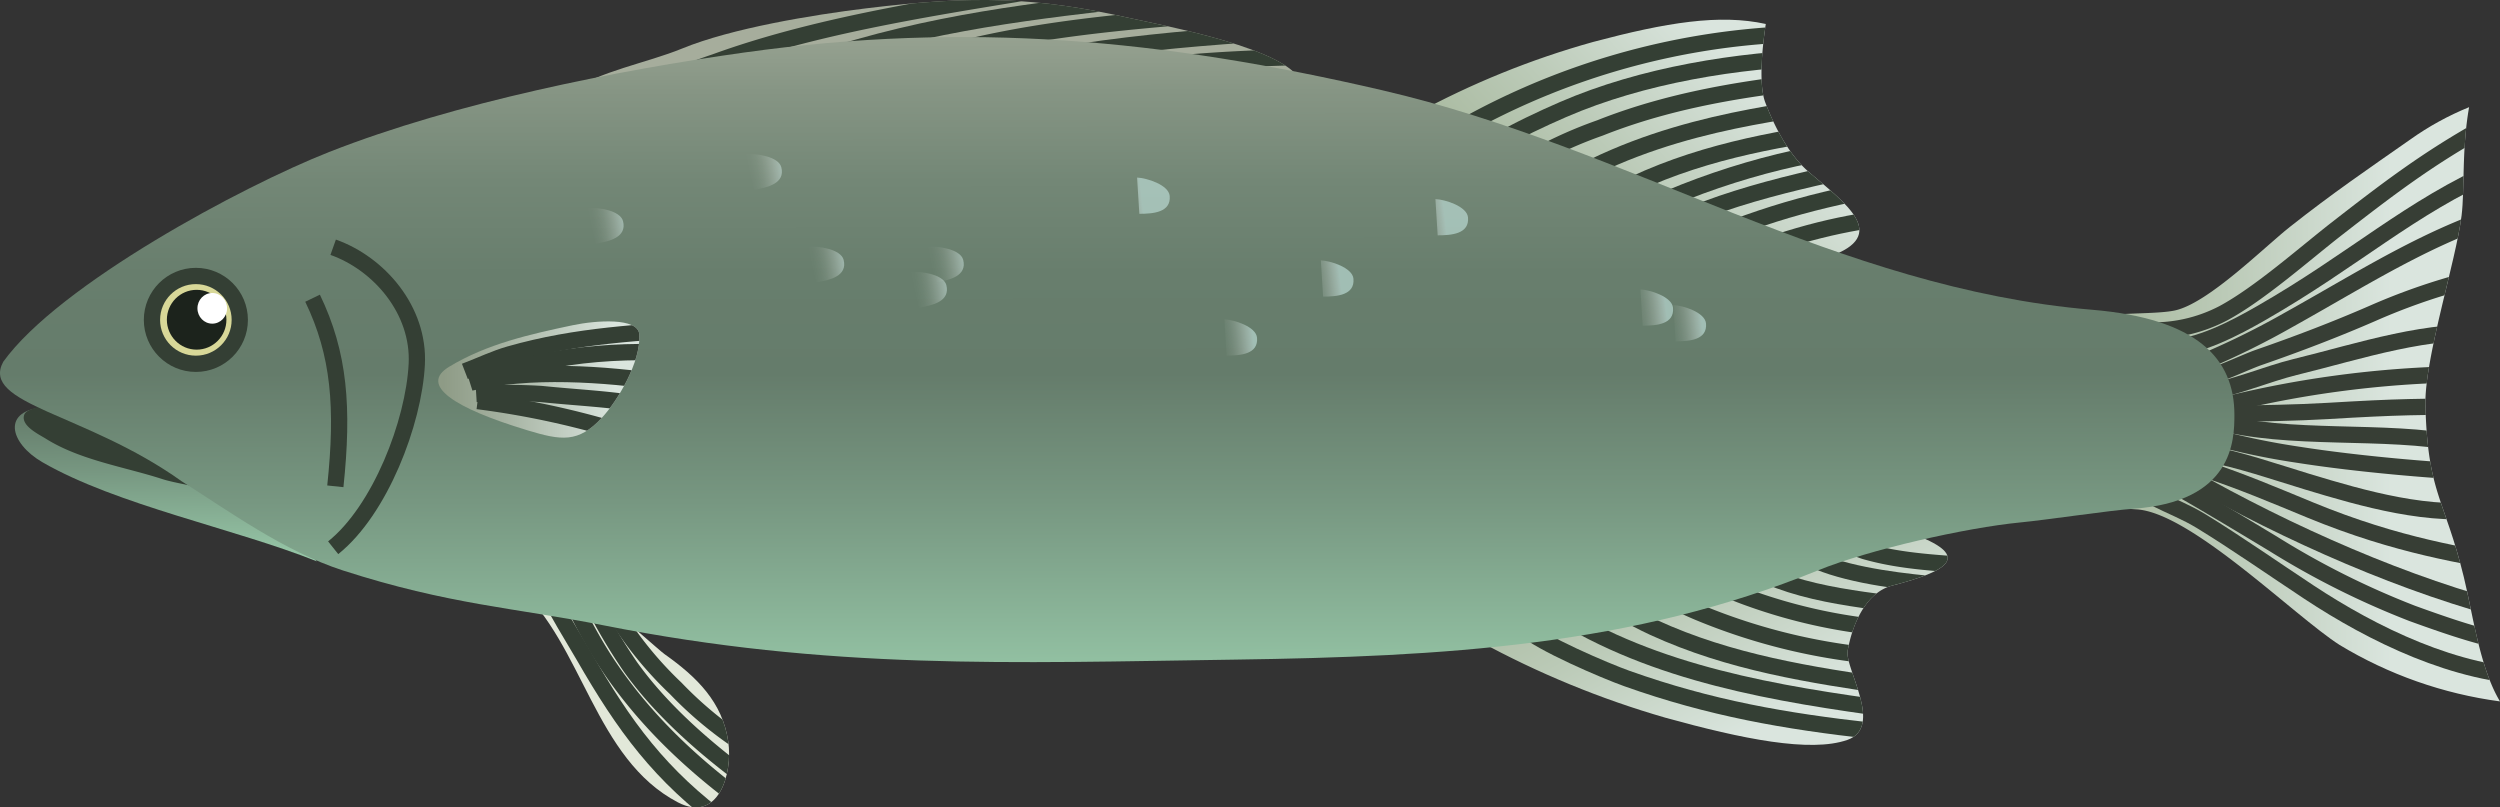 <svg id="Group_732" data-name="Group 732" xmlns="http://www.w3.org/2000/svg" xmlns:xlink="http://www.w3.org/1999/xlink" width="307.384" height="99.275" viewBox="0 0 307.384 99.275">
  <rect x="0" y="0" width="307.384" height="99.275" fill="#333333" stroke="none"/>
  <defs>
    <linearGradient id="linear-gradient" x1="0.479" y1="-0.427" x2="0.52" y2="1.529" gradientUnits="objectBoundingBox">
      <stop offset="0.054" stop-color="#a6ad9c"/>
      <stop offset="0.061" stop-color="#a0a998"/>
      <stop offset="0.104" stop-color="#869584"/>
      <stop offset="0.148" stop-color="#738776"/>
      <stop offset="0.193" stop-color="#687e6d"/>
      <stop offset="0.242" stop-color="#657c6b"/>
      <stop offset="0.435" stop-color="#779781"/>
      <stop offset="0.763" stop-color="#9bcead"/>
    </linearGradient>
    <clipPath id="clip-path">
      <path id="Path_13989" data-name="Path 13989" d="M761.514,663.345c2.187-.972,8.193-.557,10.835-1.111,4.1-.862,11.013-7.788,14.168-10.279,5.279-4.167,9.482-7.025,14.79-10.735a35.533,35.533,0,0,1,7.247-3.988c-.924,5.278-.522,10.045-.924,13.335-.681,5.576-4.591,17.636-4.445,23.336.278,10.834,2.337,11.358,4.723,21.114,1.115,4.562,1.944,11.112,4.445,15.28a51.268,51.268,0,0,1-19.725-6.945c-5.565-3.562-18.333-16.317-25-16.669-10.557-.556-10.279-3.334-10.834-10C756.344,671.315,756.513,665.568,761.514,663.345Z" transform="translate(-756.63 -637.231)" fill="none"/>
    </clipPath>
    <linearGradient id="linear-gradient-2" y1="0.5" x2="1" y2="0.5" gradientUnits="objectBoundingBox">
      <stop offset="0.095" stop-color="#a6b79c"/>
      <stop offset="0.396" stop-color="#bbcab7"/>
      <stop offset="0.763" stop-color="#dae5de"/>
    </linearGradient>
    <clipPath id="clip-path-2">
      <path id="Path_13995" data-name="Path 13995" d="M301.539,777.287c8,7.08,9.436,21.17,19.693,26.531,4.939,2.581,6.777-3.485,6.181-7.5-.716-4.821-3.822-7.889-7.829-10.726C317.933,784.428,303.743,770.487,301.539,777.287Z" transform="translate(-301.539 -775.426)" fill="none"/>
    </clipPath>
    <clipPath id="clip-path-3">
      <path id="Path_14002" data-name="Path 14002" d="M316.682,616.693c3.816-2.635,9.539-3.583,13.954-5.39,6.109-2.5,16.005-4.132,22.618-4.939,13.3-1.621,20.918-1.4,32.469,1.205,3.883.874,20.038,3.831,21.04,8.048-22.559,2.5-45.387.456-68.041.439C332.879,616.052,325.109,614.37,316.682,616.693Z" transform="translate(-316.682 -605.338)" fill="none"/>
    </clipPath>
    <clipPath id="clip-path-4">
      <path id="Path_14013" data-name="Path 14013" d="M568.5,622.831a104.392,104.392,0,0,1,21.937-8.9c9.04-2.406,15.542-3.455,21.226-2.209-.5,3.308-.855,7.564-.061,9.654,1.288,3.386,3.087,6.6,5.367,8.558,4.495,3.858,10.064,7.763,2.417,10.427-10.223,3.562-24.58-1.424-29.322-3.613-6.955-3.21-12.133-7.429-18.432-11.3C570.245,624.589,570.148,625.007,568.5,622.831Z" transform="translate(-568.496 -611.192)" fill="none"/>
    </clipPath>
    <linearGradient id="linear-gradient-3" x1="0.094" y1="0.837" x2="1.05" y2="0.313" xlink:href="#linear-gradient-2"/>
    <clipPath id="clip-path-5">
      <path id="Path_14023" data-name="Path 14023" d="M587.549,774.03a113.512,113.512,0,0,0,22.944,9.443c9.491,2.629,17.852,4.318,22.382,2.734s-.348-8.792.039-10.979c.536-3.033,2.134-7.131,5.489-8,7-1.817,9.614-3.585,2.964-6.181-10.558-4.122-25.547-2.462-30.623-.392-7.445,3.037-13.039,7.126-19.809,10.845C589.448,772.316,589.356,771.9,587.549,774.03Z" transform="translate(-587.549 -758.503)" fill="none"/>
    </clipPath>
    <linearGradient id="linear-gradient-4" x1="0.117" y1="-0.01" x2="1.023" y2="0.85" xlink:href="#linear-gradient-2"/>
    <linearGradient id="linear-gradient-5" x1="0.499" y1="-0.124" x2="0.501" y2="1.254" gradientUnits="objectBoundingBox">
      <stop offset="0.054" stop-color="#a6ad9c"/>
      <stop offset="0.071" stop-color="#a0a998"/>
      <stop offset="0.168" stop-color="#869584"/>
      <stop offset="0.269" stop-color="#738776"/>
      <stop offset="0.372" stop-color="#687e6d"/>
      <stop offset="0.484" stop-color="#657c6b"/>
      <stop offset="0.627" stop-color="#779781"/>
      <stop offset="0.87" stop-color="#9bcead"/>
    </linearGradient>
    <linearGradient id="linear-gradient-6" y1="0.5" x2="1.157" y2="0.5" gradientUnits="objectBoundingBox">
      <stop offset="0.095" stop-color="#8e9b86"/>
      <stop offset="0.327" stop-color="#a5b2a1"/>
      <stop offset="0.763" stop-color="#dae5de"/>
    </linearGradient>
    <clipPath id="clip-path-6">
      <path id="Path_14033" data-name="Path 14033" d="M279.2,706.579c4.634-2.811,9.938-4,15.211-5.113,2.806-.59,8.057-.985,8.181,1.15.194,3.372-2.661,8.14-4.6,10.226-2.909,3.127-4.985,2.812-9.2,1.534C279.772,711.644,275.5,708.823,279.2,706.579Z" transform="translate(-277.869 -700.998)" fill="none"/>
    </clipPath>
    <linearGradient id="linear-gradient-7" x1="0.002" y1="0.518" x2="0.993" y2="0.384" gradientUnits="objectBoundingBox">
      <stop offset="0" stop-color="#fff" stop-opacity="0"/>
      <stop offset="0.156" stop-color="#fefefe" stop-opacity="0.016"/>
      <stop offset="0.292" stop-color="#fbfdfc" stop-opacity="0.063"/>
      <stop offset="0.421" stop-color="#f6faf9" stop-opacity="0.141"/>
      <stop offset="0.545" stop-color="#eff7f5" stop-opacity="0.255"/>
      <stop offset="0.666" stop-color="#e6f2f0" stop-opacity="0.4"/>
      <stop offset="0.784" stop-color="#dbedea" stop-opacity="0.58"/>
      <stop offset="0.898" stop-color="#cee6e2" stop-opacity="0.784"/>
      <stop offset="1" stop-color="#c1e0db"/>
    </linearGradient>
    <linearGradient id="linear-gradient-12" x1="-5.186" y1="-34.095" x2="-4.104" y2="-34.227" xlink:href="#linear-gradient-7"/>
    <linearGradient id="linear-gradient-13" x1="-4.532" y1="-34.527" x2="-3.45" y2="-34.659" xlink:href="#linear-gradient-7"/>
    <linearGradient id="linear-gradient-14" x1="-4.855" y1="-34.929" x2="-3.773" y2="-35.061" xlink:href="#linear-gradient-7"/>
    <linearGradient id="linear-gradient-15" x1="-5.198" y1="-35.412" x2="-4.115" y2="-35.544" xlink:href="#linear-gradient-7"/>
    <linearGradient id="linear-gradient-16" x1="-4.839" y1="-36.338" x2="-3.756" y2="-36.47" xlink:href="#linear-gradient-7"/>
    <linearGradient id="linear-gradient-17" x1="-4.775" y1="-36.491" x2="-3.693" y2="-36.623" xlink:href="#linear-gradient-7"/>
  </defs>
  <path id="Path_13973" data-name="Path 13973" d="M188.973,745.469c-10.064-4.022-24.6-6.912-33.73-12.181-4.076-2.353-5.13-6.495.444-6.77,5.749-.283,14.141,3.972,19.307,6.432C180.5,735.573,185.647,741.747,188.973,745.469Z" transform="translate(-150.019 -676.451)" fill="url(#linear-gradient)"/>
  <g id="Group_630" data-name="Group 630" transform="translate(251.66 13.175)">
    <g id="Group_629" data-name="Group 629" clip-path="url(#clip-path)">
      <path id="Path_13974" data-name="Path 13974" d="M761.514,663.345c2.187-.972,8.193-.557,10.835-1.111,4.1-.862,11.013-7.788,14.168-10.279,5.279-4.167,9.482-7.025,14.79-10.735a35.533,35.533,0,0,1,7.247-3.988c-.924,5.278-.522,10.045-.924,13.335-.681,5.576-4.591,17.636-4.445,23.336.278,10.834,2.337,11.358,4.723,21.114,1.115,4.562,1.944,11.112,4.445,15.28a51.268,51.268,0,0,1-19.725-6.945c-5.565-3.562-18.333-16.317-25-16.669-10.557-.556-10.279-3.334-10.834-10C756.344,671.315,756.513,665.568,761.514,663.345Z" transform="translate(-756.63 -637.231)" fill="url(#linear-gradient-2)"/>
      <path id="Path_13975" data-name="Path 13975" d="M786.2,668.3a18.553,18.553,0,0,0,9.507-2.107c4.492-2.427,9.963-7.295,13.983-10.422,6.264-4.872,11.061-8.521,17.923-12.354" transform="translate(-773.985 -640.863)" fill="none" stroke="#373e35" stroke-width="2"/>
      <path id="Path_13976" data-name="Path 13976" d="M792.519,677.56c3.634.17,8.518-2.478,11.485-4.176,11.5-6.579,18.328-13.047,29.059-17.748" transform="translate(-777.693 -648.032)" fill="none" stroke="#373e35" stroke-width="2"/>
      <path id="Path_13977" data-name="Path 13977" d="M795.468,686.1a8.357,8.357,0,0,0,3.544-.956,99.167,99.167,0,0,0,10.212-5.064c10.191-5.667,19.5-11.868,30.964-14.339" transform="translate(-779.424 -653.965)" fill="none" stroke="#373e35" stroke-width="2"/>
      <path id="Path_13978" data-name="Path 13978" d="M797.995,699.288c2.545.056,6.764-2.165,9.049-2.958,4.678-1.623,9.381-3.415,13.921-5.394a77.871,77.871,0,0,1,17.748-5.394" transform="translate(-780.907 -665.584)" fill="none" stroke="#373e35" stroke-width="2"/>
      <path id="Path_13979" data-name="Path 13979" d="M802.207,711.83c4.176-.7,8.3-2.484,11.658-3.306,8.145-1.991,16.443-4.865,24.883-4.176" transform="translate(-783.379 -676.561)" fill="none" stroke="#373e35" stroke-width="2"/>
      <path id="Path_13980" data-name="Path 13980" d="M804.314,721.062a128.685,128.685,0,0,1,31.843-4.35" transform="translate(-784.616 -683.879)" fill="none" stroke="#373e35" stroke-width="2"/>
      <path id="Path_13981" data-name="Path 13981" d="M806.42,730.612c9.3,2.56,20.845.932,30.277,2.784" transform="translate(-785.852 -692.036)" fill="none" stroke="#373e35" stroke-width="2"/>
      <path id="Path_13982" data-name="Path 13982" d="M805.577,735.246a90.487,90.487,0,0,0,10.788,2.262c7.341,1.155,16.7,1.914,20.881,2.088" transform="translate(-785.357 -694.756)" fill="none" stroke="#373e35" stroke-width="2"/>
      <path id="Path_13983" data-name="Path 13983" d="M803.892,740.3c3.835.63,8.823,2.358,12.528,3.48,6.741,2.041,15.3,4.526,22.447,3.306" transform="translate(-784.368 -697.722)" fill="none" stroke="#373e35" stroke-width="2"/>
      <path id="Path_13984" data-name="Path 13984" d="M802.207,744.513c4.872,1.566,9.234,3.433,13.573,5.22,10.955,4.512,18.967,5.568,25.231,6.786" transform="translate(-783.379 -700.195)" fill="none" stroke="#373e35" stroke-width="2"/>
      <path id="Path_13985" data-name="Path 13985" d="M798.416,747.04c12.51,7.129,27.145,13.572,40.37,16.879" transform="translate(-781.154 -701.678)" fill="none" stroke="#373e35" stroke-width="2"/>
      <path id="Path_13986" data-name="Path 13986" d="M792.941,750.41c.185.451,1.062-.041,1.74.348,3.606,2.072,7.56,4.459,11.136,6.612A101.612,101.612,0,0,0,822.87,765.9c8.008,2.912,11.4,3.72,14.442,3.654" transform="translate(-777.941 -703.656)" fill="none" stroke="#373e35" stroke-width="2"/>
      <path id="Path_13987" data-name="Path 13987" d="M788.307,753.358c2.436,1.218,4.031,1.792,5.931,2.954,4.207,2.572,9.1,5.988,13.21,8.7,7.9,5.217,18.1,10.216,28.015,10.441" transform="translate(-775.221 -705.386)" fill="none" stroke="#373e35" stroke-width="2"/>
      <path id="Path_13988" data-name="Path 13988" d="M810.632,727.259c3.714-.052,8.477-.126,12.18-.348,8.7-.522,11.541-.551,19.489-.522" transform="translate(-788.324 -689.554)" fill="none" stroke="#373e35" stroke-width="2"/>
    </g>
  </g>
  <g id="Group_632" data-name="Group 632" transform="translate(63.663 70.263)">
    <g id="Group_631" data-name="Group 631" clip-path="url(#clip-path-2)">
      <path id="Path_13990" data-name="Path 13990" d="M301.539,777.287c8,7.08,9.436,21.17,19.693,26.531,4.939,2.581,6.777-3.485,6.181-7.5-.716-4.821-3.822-7.889-7.829-10.726C317.933,784.428,303.743,770.487,301.539,777.287Z" transform="translate(-301.539 -775.426)" fill="#e2e8d9"/>
      <path id="Path_13991" data-name="Path 13991" d="M310.219,780.738c.761,2.04,3.448,6.307,4.524,8.178,5.007,8.7,9.378,14.71,17.574,20.707" transform="translate(-306.633 -778.544)" fill="none" stroke="#343f34" stroke-width="2"/>
      <path id="Path_13992" data-name="Path 13992" d="M316.959,782.423a61.728,61.728,0,0,0,4.19,7.806c4.96,7.681,11.371,13.542,18.778,18.817" transform="translate(-310.589 -779.533)" fill="none" stroke="#343f34" stroke-width="2"/>
      <path id="Path_13993" data-name="Path 13993" d="M323.7,784.529a66.566,66.566,0,0,0,4.713,8c4.419,6.177,10.97,11.531,17.211,15.84" transform="translate(-314.544 -780.769)" fill="none" stroke="#343f34" stroke-width="2"/>
      <path id="Path_13994" data-name="Path 13994" d="M330.438,787.9a45.583,45.583,0,0,0,7.482,9.222,46.775,46.775,0,0,0,12.007,9.049" transform="translate(-318.5 -782.747)" fill="none" stroke="#343f34" stroke-width="2"/>
    </g>
  </g>
  <g id="Group_634" data-name="Group 634" transform="translate(69.919 0)">
    <g id="Group_633" data-name="Group 633" clip-path="url(#clip-path-3)">
      <path id="Path_13996" data-name="Path 13996" d="M316.682,616.693c3.816-2.635,9.539-3.583,13.954-5.39,6.109-2.5,16.005-4.132,22.618-4.939,13.3-1.621,20.918-1.4,32.469,1.205,3.883.874,20.038,3.831,21.04,8.048-22.559,2.5-45.387.456-68.041.439C332.879,616.052,325.109,614.37,316.682,616.693Z" transform="translate(-316.682 -605.338)" fill="#a6ad9c"/>
      <path id="Path_13997" data-name="Path 13997" d="M335.071,614.8a69.212,69.212,0,0,1,10.408-4.45c13.569-4.939,29.506-7.092,43.708-9.471" transform="translate(-327.475 -602.719)" fill="none" stroke="#343f34" stroke-width="2"/>
      <path id="Path_13998" data-name="Path 13998" d="M359.081,616.975c5.164-3.295,12.274-5.314,18.1-6.96,14.079-3.981,26.714-4.961,40.2-6.612" transform="translate(-341.566 -604.202)" fill="none" stroke="#343f34" stroke-width="2"/>
      <path id="Path_13999" data-name="Path 13999" d="M388.145,619.273a83.923,83.923,0,0,1,18.1-6.438c13.538-3.434,27.391-3.9,41.239-5.22" transform="translate(-358.624 -606.674)" fill="none" stroke="#343f34" stroke-width="2"/>
      <path id="Path_14000" data-name="Path 14000" d="M405.837,623.33c3.529-.716,8.037-2.79,11.759-3.734,15.126-3.836,30.828-4.83,46.359-5.663" transform="translate(-369.007 -610.383)" fill="none" stroke="#343f34" stroke-width="2"/>
      <path id="Path_14001" data-name="Path 14001" d="M435.744,628.2a91.977,91.977,0,0,1,17.923-4.35c10.867-1.685,21.564-1.761,32.539-1.914" transform="translate(-386.56 -615.08)" fill="none" stroke="#343f34" stroke-width="2"/>
    </g>
  </g>
  <g id="Group_636" data-name="Group 636" transform="translate(173.943 2.418)">
    <g id="Group_635" data-name="Group 635" clip-path="url(#clip-path-4)">
      <path id="Path_14003" data-name="Path 14003" d="M568.5,622.831a104.392,104.392,0,0,1,21.937-8.9c9.04-2.406,15.542-3.455,21.226-2.209-.5,3.308-.855,7.564-.061,9.654,1.288,3.386,3.087,6.6,5.367,8.558,4.495,3.858,10.064,7.763,2.417,10.427-10.223,3.562-24.58-1.424-29.322-3.613-6.955-3.21-12.133-7.429-18.432-11.3C570.245,624.589,570.148,625.007,568.5,622.831Z" transform="translate(-568.496 -611.192)" fill="url(#linear-gradient-3)"/>
      <path id="Path_14004" data-name="Path 14004" d="M570.535,629.9a89.767,89.767,0,0,1,56.2-14.268" transform="translate(-569.693 -613.629)" fill="none" stroke="#343f34" stroke-width="2"/>
      <path id="Path_14005" data-name="Path 14005" d="M573.905,638.541c4.012-4.118,10.875-7.521,16.008-9.745,9.786-4.239,21.4-6.09,32.017-6.438" transform="translate(-571.671 -617.745)" fill="none" stroke="#343f34" stroke-width="2"/>
      <path id="Path_14006" data-name="Path 14006" d="M587.384,642.7a52.891,52.891,0,0,1,14.965-8.178c9.966-3.957,20.735-5.335,31.5-6.264" transform="translate(-579.581 -621.206)" fill="none" stroke="#343f34" stroke-width="2"/>
      <path id="Path_14007" data-name="Path 14007" d="M597.914,650.673c12.528-10.092,28.189-12.18,36.89-13.572" transform="translate(-585.762 -626.398)" fill="none" stroke="#343f34" stroke-width="2"/>
      <path id="Path_14008" data-name="Path 14008" d="M605.5,659.053c1.037-2.044,6.446-5.477,8.179-6.439,9.2-5.108,18.793-6.96,28.015-8.352" transform="translate(-590.211 -630.601)" fill="none" stroke="#343f34" stroke-width="2"/>
      <path id="Path_14009" data-name="Path 14009" d="M618.133,667.229c3.113-3.43,7.79-5.351,11.9-7.221,8.925-4.059,21.162-6.178,28.47-7.744" transform="translate(-597.628 -635.298)" fill="none" stroke="#343f34" stroke-width="2"/>
      <path id="Path_14010" data-name="Path 14010" d="M633.3,671.532c1.869-2.37,8.548-5.131,10.962-6.09,8.725-3.466,16.618-5.143,25.927-6.439" transform="translate(-606.528 -639.253)" fill="none" stroke="#343f34" stroke-width="2"/>
      <path id="Path_14011" data-name="Path 14011" d="M647.619,677.32c2.5-1.987,8.893-4.263,11.832-5.22,7.48-2.436,12.519-3.046,20.359-3.828" transform="translate(-614.933 -644.692)" fill="none" stroke="#343f34" stroke-width="2"/>
      <path id="Path_14012" data-name="Path 14012" d="M611.815,663.731c1.508-.979,2.89-2.168,4.435-3.131,8.58-5.356,20.8-9.223,29.67-10.441" transform="translate(-593.92 -634.062)" fill="none" stroke="#343f34" stroke-width="2"/>
    </g>
  </g>
  <g id="Group_638" data-name="Group 638" transform="translate(181.813 63.272)">
    <g id="Group_637" data-name="Group 637" clip-path="url(#clip-path-5)">
      <path id="Path_14014" data-name="Path 14014" d="M587.549,774.03a113.512,113.512,0,0,0,22.944,9.443c9.491,2.629,17.852,4.318,22.382,2.734s-.348-8.792.039-10.979c.536-3.033,2.134-7.131,5.489-8,7-1.817,9.614-3.585,2.964-6.181-10.558-4.122-25.547-2.462-30.623-.392-7.445,3.037-13.039,7.126-19.809,10.845C589.448,772.316,589.356,771.9,587.549,774.03Z" transform="translate(-587.549 -758.503)" fill="url(#linear-gradient-4)"/>
      <path id="Path_14015" data-name="Path 14015" d="M600.863,792.111c2.074,1.918,10.083,5.332,12.7,6.264,10.266,3.654,19.466,5.258,30.1,6.438" transform="translate(-595.363 -778.228)" fill="none" stroke="#343f34" stroke-width="2"/>
      <path id="Path_14016" data-name="Path 14016" d="M610.13,787.056c12.317,7.813,27.345,10.266,41.588,12.181" transform="translate(-600.802 -775.261)" fill="none" stroke="#343f34" stroke-width="2"/>
      <path id="Path_14017" data-name="Path 14017" d="M618.975,781.159c2.768,1.406,5.7,3.229,8.526,4.524,9.4,4.308,19.239,5.83,29.407,7.308" transform="translate(-605.993 -771.8)" fill="none" stroke="#343f34" stroke-width="2"/>
      <path id="Path_14018" data-name="Path 14018" d="M631.191,774.841c1.74,1.914,6.648,4.282,8.874,5.22a74.28,74.28,0,0,0,23.665,5.569" transform="translate(-613.163 -768.092)" fill="none" stroke="#343f34" stroke-width="2"/>
      <path id="Path_14019" data-name="Path 14019" d="M643.828,770.628a39.574,39.574,0,0,0,9.918,5.22,66.86,66.86,0,0,0,18.1,3.828" transform="translate(-620.579 -765.619)" fill="none" stroke="#343f34" stroke-width="2"/>
      <path id="Path_14020" data-name="Path 14020" d="M661.1,769.365c6.2,5.065,15.236,5.756,22.795,6.786" transform="translate(-630.715 -764.878)" fill="none" stroke="#343f34" stroke-width="2"/>
      <path id="Path_14021" data-name="Path 14021" d="M675,764.731c1.746,1.688,5.237,3.169,7.308,3.828,4.955,1.578,11.311,2.088,15.313,2.436" transform="translate(-638.873 -762.158)" fill="none" stroke="#343f34" stroke-width="2"/>
      <path id="Path_14022" data-name="Path 14022" d="M689.32,763.046a25.159,25.159,0,0,0,5.394,2.61c4.846,1.4,9.625,1.455,14.616,1.914" transform="translate(-647.279 -761.169)" fill="none" stroke="#343f34" stroke-width="2"/>
    </g>
  </g>
  <path id="Path_14024" data-name="Path 14024" d="M156.991,725.941c-.763.33-2.224.459-2.456,1.226-.4,1.312,1.822,2.359,2.667,2.889,4.245,2.663,9.711,3.465,14.372,4.982,1.51.491,4.455.884,5.92,1.444.022-.933-3.015-2.107-3.629-2.765a23.753,23.753,0,0,0-8.1-5.25C162.71,727.188,160.241,726.15,156.991,725.941Z" transform="translate(-151.572 -676.12)" fill="#343f34"/>
  <path id="Path_14025" data-name="Path 14025" d="M147.826,656.292c6.848-9.517,29.469-21.624,40.073-25.794,15.541-6.112,35.457-10.051,51.033-12.231,27.453-3.842,51.409-1.647,78.446,4.639,30.547,7.1,55.83,24.352,87.3,26.992,12.86,1.079,17.478,5.961,17.478,12.912,0,3.175-.176,10.695-12.417,11.55-2.859.2-10.608,1.367-13.918,1.687-6.651.644-18.589,3.34-24.884,5.9-22.775,9.279-45.971,10.6-71.7,10.966-27.711.4-49.769,1.288-77.6-4.218-10.957-2.167-18.979-2.531-32.054-6.748-7.185-2.318-14.258-7.459-19.823-10.966C157.954,662.551,144.978,661.55,147.826,656.292Z" transform="translate(-147.428 -611.81)" fill="url(#linear-gradient-5)"/>
  <path id="Path_14026" data-name="Path 14026" d="M240.46,694.094c3.308,6.857,3.819,13.458,2.8,23.129" transform="translate(-202.029 -657.429)" fill="none" stroke="#343f34" stroke-width="2"/>
  <path id="Path_14027" data-name="Path 14027" d="M246.591,678.926c5.657,2.009,10.62,7.743,10.279,14.392-.368,7.182-4.516,17.954-10.279,22.557" transform="translate(-205.627 -648.527)" fill="none" stroke="#343f34" stroke-width="2"/>
  <circle id="Ellipse_52" data-name="Ellipse 52" cx="5.399" cy="5.399" r="5.399" transform="translate(18.684 33.932)" fill="#d8d898" stroke="#343f34" stroke-width="2"/>
  <ellipse id="Ellipse_53" data-name="Ellipse 53" cx="3.661" cy="3.677" rx="3.661" ry="3.677" transform="translate(20.517 35.636)" fill="#1c231c"/>
  <ellipse id="Ellipse_54" data-name="Ellipse 54" cx="1.821" cy="1.886" rx="1.821" ry="1.886" transform="translate(24.276 36.023)" fill="#fff"/>
  <path id="Path_14028" data-name="Path 14028" d="M279.2,706.579c4.634-2.811,9.938-4,15.211-5.113,2.806-.59,8.057-.985,8.181,1.15.194,3.372-2.661,8.14-4.6,10.226-2.909,3.127-4.985,2.812-9.2,1.534C279.772,711.644,275.5,708.823,279.2,706.579Z" transform="translate(-223.984 -661.481)" fill="url(#linear-gradient-6)"/>
  <g id="Group_640" data-name="Group 640" transform="translate(53.885 39.517)">
    <g id="Group_639" data-name="Group 639" clip-path="url(#clip-path-6)">
      <path id="Path_14029" data-name="Path 14029" d="M285.788,708.206c2.262-.87,3.673-1.576,5.5-2.1,8.419-2.4,16.06-2.641,24.779-3.3" transform="translate(-282.517 -702.063)" fill="none" stroke="#343f34" stroke-width="2"/>
      <path id="Path_14030" data-name="Path 14030" d="M315.488,710.409c-9.575-.8-19.1-.016-28.015,3.48,7.18-1.727,16.461-1.1,23.839,0" transform="translate(-283.506 -706.354)" fill="none" stroke="#343f34" stroke-width="2"/>
      <path id="Path_14031" data-name="Path 14031" d="M289.158,722.435a65.1,65.1,0,0,1,8,0c4.563.461,7.468.546,12.007,1.218" transform="translate(-284.494 -713.508)" fill="none" stroke="#343f34" stroke-width="2"/>
      <path id="Path_14032" data-name="Path 14032" d="M289.579,724.715a105.836,105.836,0,0,1,18.271,4" transform="translate(-284.742 -714.918)" fill="none" stroke="#343f34" stroke-width="2"/>
    </g>
  </g>
  <path id="Path_14034" data-name="Path 14034" d="M322.414,667.264c1.181-.143,3.981.266,4.316,1.59.5,1.976-1.655,2.495-3.336,2.767" transform="translate(-250.128 -641.666)" opacity="0.65" fill="url(#linear-gradient-7)"/>
  <path id="Path_14035" data-name="Path 14035" d="M369.527,651.225c1.181-.143,3.981.266,4.316,1.59.5,1.975-1.655,2.495-3.336,2.767" transform="translate(-277.778 -632.253)" opacity="0.65" fill="url(#linear-gradient-7)"/>
  <path id="Path_14036" data-name="Path 14036" d="M388.072,678.791c1.18-.143,3.981.266,4.316,1.59.5,1.975-1.654,2.495-3.335,2.766" transform="translate(-288.662 -648.432)" opacity="0.65" fill="url(#linear-gradient-7)"/>
  <path id="Path_14037" data-name="Path 14037" d="M418.645,686.309c1.18-.143,3.981.266,4.316,1.59.5,1.975-1.655,2.495-3.336,2.767" transform="translate(-306.606 -652.844)" opacity="0.65" fill="url(#linear-gradient-7)"/>
  <path id="Path_14038" data-name="Path 14038" d="M423.657,678.791c1.18-.143,3.981.266,4.316,1.59.5,1.975-1.655,2.495-3.336,2.766" transform="translate(-309.547 -648.432)" opacity="0.65" fill="url(#linear-gradient-7)"/>
  <path id="Path_14039" data-name="Path 14039" d="M485.866,658.189c1.188.046,3.889.894,4.01,2.255.18,2.03-2.03,2.2-3.733,2.2" transform="translate(-346.058 -636.356)" opacity="0.65" fill="url(#linear-gradient-12)"/>
  <path id="Path_14040" data-name="Path 14040" d="M511.863,700.391c1.188.046,3.888.895,4.009,2.255.18,2.03-2.029,2.2-3.732,2.2" transform="translate(-361.315 -661.125)" opacity="0.65" fill="url(#linear-gradient-13)"/>
  <path id="Path_14041" data-name="Path 14041" d="M540.56,682.835c1.189.046,3.889.894,4.01,2.255.18,2.03-2.03,2.2-3.732,2.2" transform="translate(-378.158 -650.821)" opacity="0.65" fill="url(#linear-gradient-14)"/>
  <path id="Path_14042" data-name="Path 14042" d="M574.66,664.6c1.188.046,3.888.894,4.009,2.255.18,2.03-2.029,2.2-3.732,2.2" transform="translate(-398.171 -640.121)" opacity="0.65" fill="url(#linear-gradient-15)"/>
  <path id="Path_14043" data-name="Path 14043" d="M635.676,691.492c1.188.046,3.888.894,4.009,2.255.18,2.03-2.029,2.2-3.732,2.2" transform="translate(-433.981 -655.902)" opacity="0.65" fill="url(#linear-gradient-16)"/>
  <path id="Path_14044" data-name="Path 14044" d="M645.5,696.146c1.188.046,3.888.894,4.009,2.255.18,2.03-2.03,2.2-3.732,2.2" transform="translate(-439.747 -658.633)" opacity="0.65" fill="url(#linear-gradient-17)"/>
</svg>
